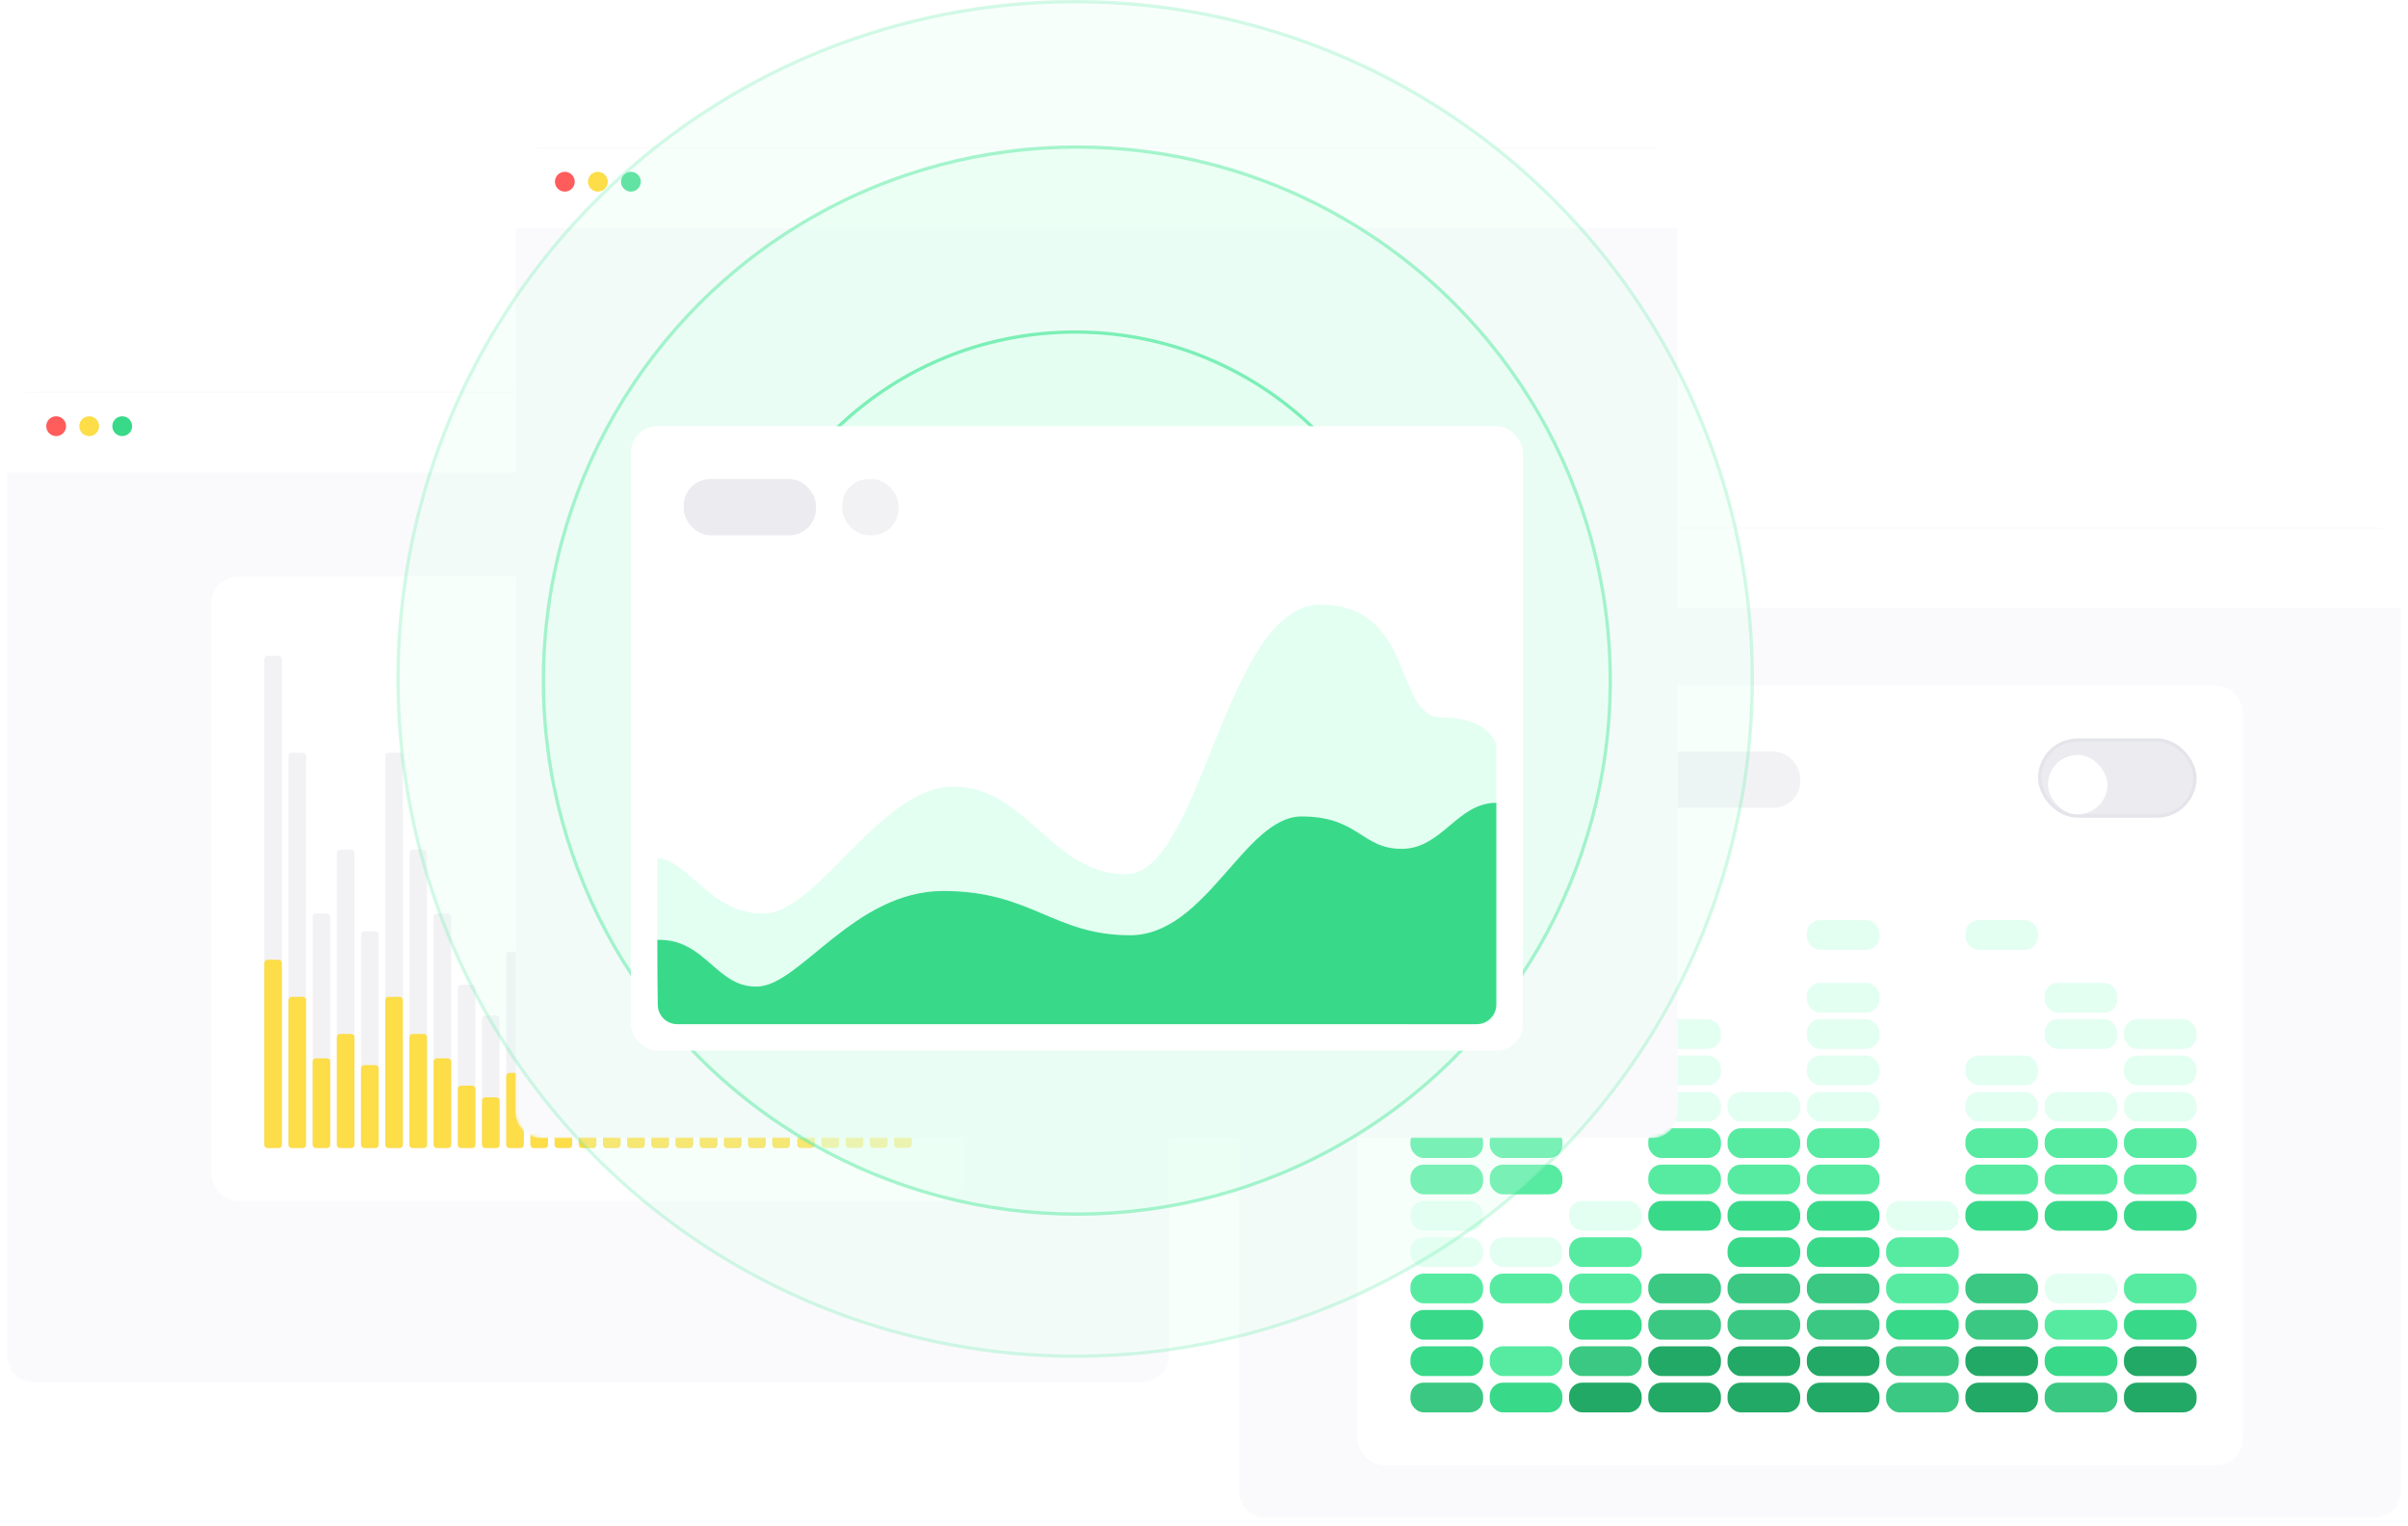 <svg width="729" height="462" viewBox="0 0 729 462" fill="none" xmlns="http://www.w3.org/2000/svg">
<g filter="url(#filter0_dd)">
<mask id="mask0" mask-type="alpha" maskUnits="userSpaceOnUse" x="2" y="118" width="352" height="300">
<path fill-rule="evenodd" clip-rule="evenodd" d="M2 126C2 121.582 5.582 118 10 118H346C350.418 118 354 121.582 354 126V410C354 414.418 350.418 418 346 418H10C5.582 418 2 414.418 2 410V126Z" fill="white"/>
</mask>
<g mask="url(#mask0)">
<path fill-rule="evenodd" clip-rule="evenodd" d="M2 126C2 121.582 5.582 118 10 118H346C350.418 118 354 121.582 354 126V410C354 414.418 350.418 418 346 418H10C5.582 418 2 414.418 2 410V126Z" fill="#FAFAFC"/>
<g filter="url(#filter1_dd)">
<path fill-rule="evenodd" clip-rule="evenodd" d="M2 118H354V142H2V118Z" fill="white"/>
</g>
</g>
</g>
<g filter="url(#filter2_dd)">
<rect x="64" y="174" width="228" height="189" rx="8" fill="white"/>
<path d="M80 199C80 198.448 80.448 198 81 198H84.332C84.884 198 85.332 198.448 85.332 199V345.999C85.332 346.551 84.884 346.999 84.332 346.999H81C80.448 346.999 80 346.551 80 345.999V199Z" fill="#F2F2F5"/>
<path d="M87.324 228.336C87.324 227.784 87.772 227.336 88.324 227.336H91.656C92.209 227.336 92.656 227.784 92.656 228.336V345.999C92.656 346.551 92.209 346.999 91.656 346.999H88.324C87.772 346.999 87.324 346.551 87.324 345.999V228.336Z" fill="#F2F2F5"/>
<path d="M94.648 276.977C94.648 276.424 95.096 275.977 95.648 275.977H98.981C99.533 275.977 99.981 276.424 99.981 276.977V346.002C99.981 346.554 99.533 347.002 98.981 347.002H95.648C95.096 347.002 94.648 346.554 94.648 346.002V276.977Z" fill="#F2F2F5"/>
<path d="M101.973 257.673C101.973 257.12 102.421 256.673 102.973 256.673H106.305C106.858 256.673 107.305 257.12 107.305 257.673V345.998C107.305 346.551 106.858 346.998 106.305 346.998H102.973C102.421 346.998 101.973 346.551 101.973 345.998V257.673Z" fill="#F2F2F5"/>
<path d="M109.297 282.376C109.297 281.824 109.745 281.376 110.297 281.376H113.63C114.182 281.376 114.63 281.824 114.63 282.376V345.997C114.63 346.55 114.182 346.997 113.63 346.997H110.297C109.745 346.997 109.297 346.55 109.297 345.997V282.376Z" fill="#F2F2F5"/>
<path d="M116.622 228.336C116.622 227.784 117.07 227.336 117.622 227.336H120.954C121.506 227.336 121.954 227.784 121.954 228.336V345.999C121.954 346.551 121.506 346.999 120.954 346.999H117.622C117.07 346.999 116.622 346.551 116.622 345.999V228.336Z" fill="#F2F2F5"/>
<path d="M123.946 257.673C123.946 257.12 124.394 256.673 124.946 256.673H128.278C128.831 256.673 129.278 257.12 129.278 257.673V345.998C129.278 346.551 128.831 346.998 128.278 346.998H124.946C124.394 346.998 123.946 346.551 123.946 345.998V257.673Z" fill="#F2F2F5"/>
<path d="M131.271 276.977C131.271 276.424 131.718 275.977 132.271 275.977H135.603C136.155 275.977 136.603 276.424 136.603 276.977V346.002C136.603 346.554 136.155 347.002 135.603 347.002H132.271C131.718 347.002 131.271 346.554 131.271 346.002V276.977Z" fill="#F2F2F5"/>
<path d="M138.595 298.589C138.595 298.036 139.042 297.589 139.595 297.589H142.927C143.479 297.589 143.927 298.036 143.927 298.589V345.998C143.927 346.55 143.479 346.998 142.927 346.998H139.595C139.042 346.998 138.595 346.55 138.595 345.998V298.589Z" fill="#F2F2F5"/>
<path d="M145.919 307.854C145.919 307.302 146.367 306.854 146.919 306.854H150.251C150.803 306.854 151.251 307.302 151.251 307.854V345.999C151.251 346.551 150.803 346.999 150.251 346.999H146.919C146.367 346.999 145.919 346.551 145.919 345.999V307.854Z" fill="#F2F2F5"/>
<path d="M153.244 288.552C153.244 288 153.691 287.552 154.244 287.552H157.576C158.128 287.552 158.576 288 158.576 288.552V345.997C158.576 346.55 158.128 346.997 157.576 346.997H154.244C153.691 346.997 153.244 346.55 153.244 345.997V288.552Z" fill="#F2F2F5"/>
<path d="M160.568 298.589C160.568 298.036 161.016 297.589 161.568 297.589H164.9C165.452 297.589 165.9 298.036 165.9 298.589V345.998C165.9 346.55 165.452 346.998 164.9 346.998H161.568C161.016 346.998 160.568 346.55 160.568 345.998V298.589Z" fill="#F2F2F5"/>
<path d="M167.893 259.217C167.893 258.665 168.34 258.217 168.893 258.217H172.225C172.777 258.217 173.225 258.665 173.225 259.217V345.999C173.225 346.551 172.777 346.999 172.225 346.999H168.893C168.34 346.999 167.893 346.551 167.893 345.999V259.217Z" fill="#F2F2F5"/>
<path d="M175.217 282.376C175.217 281.824 175.665 281.376 176.217 281.376H179.549C180.101 281.376 180.549 281.824 180.549 282.376V345.997C180.549 346.55 180.101 346.997 179.549 346.997H176.217C175.665 346.997 175.217 346.55 175.217 345.997V282.376Z" fill="#F2F2F5"/>
<path d="M182.541 307.081C182.541 306.529 182.989 306.081 183.541 306.081H186.873C187.425 306.081 187.873 306.529 187.873 307.081V345.998C187.873 346.55 187.425 346.998 186.873 346.998H183.541C182.989 346.998 182.541 346.55 182.541 345.998V307.081Z" fill="#F2F2F5"/>
<path d="M189.865 302.452C189.865 301.9 190.313 301.452 190.865 301.452H194.197C194.75 301.452 195.197 301.9 195.197 302.452V346.001C195.197 346.553 194.75 347.001 194.197 347.001H190.865C190.313 347.001 189.865 346.553 189.865 346.001V302.452Z" fill="#F2F2F5"/>
<path d="M197.19 288.552C197.19 288 197.638 287.552 198.19 287.552H201.522C202.074 287.552 202.522 288 202.522 288.552V345.997C202.522 346.55 202.074 346.997 201.522 346.997H198.19C197.638 346.997 197.19 346.55 197.19 345.997V288.552Z" fill="#F2F2F5"/>
<path d="M204.514 266.163C204.514 265.611 204.962 265.163 205.514 265.163H208.846C209.399 265.163 209.846 265.611 209.846 266.163V345.997C209.846 346.549 209.399 346.997 208.846 346.997H205.514C204.962 346.997 204.514 346.549 204.514 345.997V266.163Z" fill="#F2F2F5"/>
<path d="M211.838 282.376C211.838 281.824 212.286 281.376 212.838 281.376H216.171C216.723 281.376 217.171 281.824 217.171 282.376V345.997C217.171 346.55 216.723 346.997 216.171 346.997H212.838C212.286 346.997 211.838 346.55 211.838 345.997V282.376Z" fill="#F2F2F5"/>
<path d="M219.163 212.124C219.163 211.571 219.611 211.124 220.163 211.124H223.495C224.048 211.124 224.495 211.571 224.495 212.124V345.999C224.495 346.551 224.048 346.999 223.495 346.999H220.163C219.611 346.999 219.163 346.551 219.163 345.999V212.124Z" fill="#F2F2F5"/>
<path d="M226.487 239.919C226.487 239.366 226.935 238.919 227.487 238.919H230.819C231.372 238.919 231.819 239.366 231.819 239.919V346.001C231.819 346.553 231.372 347.001 230.819 347.001H227.487C226.935 347.001 226.487 346.553 226.487 346.001V239.919Z" fill="#F2F2F5"/>
<path d="M233.812 266.163C233.812 265.611 234.259 265.163 234.812 265.163H238.144C238.696 265.163 239.144 265.611 239.144 266.163V345.997C239.144 346.549 238.696 346.997 238.144 346.997H234.812C234.259 346.997 233.812 346.549 233.812 345.997V266.163Z" fill="#F2F2F5"/>
<path d="M241.37 302.307C241.37 301.754 241.818 301.307 242.37 301.307H245.702C246.255 301.307 246.702 301.754 246.702 302.307V345.856C246.702 346.408 246.255 346.856 245.702 346.856H242.37C241.818 346.856 241.37 346.408 241.37 345.856V302.307Z" fill="#F2F2F5"/>
<path d="M248.695 288.41C248.695 287.857 249.143 287.41 249.695 287.41H253.027C253.579 287.41 254.027 287.857 254.027 288.41V345.855C254.027 346.407 253.579 346.855 253.027 346.855H249.695C249.143 346.855 248.695 346.407 248.695 345.855V288.41Z" fill="#F2F2F5"/>
<path d="M256.019 266.02C256.019 265.468 256.467 265.02 257.019 265.02H260.351C260.903 265.02 261.351 265.468 261.351 266.02V345.854C261.351 346.406 260.903 346.854 260.351 346.854H257.019C256.467 346.854 256.019 346.406 256.019 345.854V266.02Z" fill="#F2F2F5"/>
<path d="M263.344 282.233C263.344 281.681 263.791 281.233 264.344 281.233H267.676C268.228 281.233 268.676 281.681 268.676 282.233V345.855C268.676 346.407 268.228 346.855 267.676 346.855H264.344C263.791 346.855 263.344 346.407 263.344 345.855V282.233Z" fill="#F2F2F5"/>
<path d="M270.668 211.981C270.668 211.429 271.116 210.981 271.668 210.981H275C275.552 210.981 276 211.429 276 211.981V345.856C276 346.408 275.552 346.856 275 346.856H271.668C271.116 346.856 270.668 346.408 270.668 345.856V211.981Z" fill="#F2F2F5"/>
<path d="M80 291C80 290.448 80.448 290 81 290H84.332C84.884 290 85.332 290.448 85.332 291V346C85.332 346.552 84.884 347 84.332 347H81C80.448 347 80 346.552 80 346V291Z" fill="#FDDD48"/>
<path d="M87.324 302.223C87.324 301.671 87.772 301.223 88.324 301.223H91.656C92.209 301.223 92.656 301.671 92.656 302.223V346C92.656 346.552 92.209 347 91.656 347H88.324C87.772 347 87.324 346.552 87.324 346V302.223Z" fill="#FDDD48"/>
<path d="M94.648 320.829C94.648 320.277 95.096 319.829 95.648 319.829H98.981C99.533 319.829 99.981 320.277 99.981 320.829V346C99.981 346.552 99.533 347 98.981 347H95.648C95.096 347 94.648 346.552 94.648 346V320.829Z" fill="#FDDD48"/>
<path d="M101.973 313.446C101.973 312.893 102.421 312.446 102.973 312.446H106.305C106.858 312.446 107.305 312.893 107.305 313.446V346C107.305 346.552 106.858 347 106.305 347H102.973C102.421 347 101.973 346.552 101.973 346V313.446Z" fill="#FDDD48"/>
<path d="M109.297 322.896C109.297 322.343 109.745 321.896 110.297 321.896H113.63C114.182 321.896 114.63 322.343 114.63 322.896V345.999C114.63 346.552 114.182 346.999 113.63 346.999H110.297C109.745 346.999 109.297 346.552 109.297 345.999V322.896Z" fill="#FDDD48"/>
<path d="M116.622 302.223C116.622 301.671 117.07 301.223 117.622 301.223H120.954C121.506 301.223 121.954 301.671 121.954 302.223V346C121.954 346.552 121.506 347 120.954 347H117.622C117.07 347 116.622 346.552 116.622 346V302.223Z" fill="#FDDD48"/>
<path d="M123.946 313.446C123.946 312.893 124.394 312.446 124.946 312.446H128.278C128.831 312.446 129.278 312.893 129.278 313.446V346C129.278 346.552 128.831 347 128.278 347H124.946C124.394 347 123.946 346.552 123.946 346V313.446Z" fill="#FDDD48"/>
<path d="M131.271 320.829C131.271 320.277 131.718 319.829 132.271 319.829H135.603C136.155 319.829 136.603 320.277 136.603 320.829V346C136.603 346.552 136.155 347 135.603 347H132.271C131.718 347 131.271 346.552 131.271 346V320.829Z" fill="#FDDD48"/>
<path d="M138.595 329.098C138.595 328.545 139.042 328.098 139.595 328.098H142.927C143.479 328.098 143.927 328.545 143.927 329.098V345.999C143.927 346.552 143.479 346.999 142.927 346.999H139.595C139.042 346.999 138.595 346.552 138.595 345.999V329.098Z" fill="#FDDD48"/>
<path d="M145.919 332.642C145.919 332.09 146.367 331.642 146.919 331.642H150.251C150.803 331.642 151.251 332.09 151.251 332.642V346C151.251 346.552 150.803 347 150.251 347H146.919C146.367 347 145.919 346.552 145.919 346V332.642Z" fill="#FDDD48"/>
<path d="M153.244 325.259C153.244 324.707 153.691 324.259 154.244 324.259H157.576C158.128 324.259 158.576 324.707 158.576 325.259V346C158.576 346.552 158.128 347 157.576 347H154.244C153.691 347 153.244 346.552 153.244 346V325.259Z" fill="#FDDD48"/>
<path d="M160.568 329.098C160.568 328.545 161.016 328.098 161.568 328.098H164.9C165.452 328.098 165.9 328.545 165.9 329.098V345.999C165.9 346.552 165.452 346.999 164.9 346.999H161.568C161.016 346.999 160.568 346.552 160.568 345.999V329.098Z" fill="#FDDD48"/>
<path d="M167.893 314.036C167.893 313.484 168.34 313.036 168.893 313.036H172.225C172.777 313.036 173.225 313.484 173.225 314.036V346C173.225 346.552 172.777 347 172.225 347H168.893C168.34 347 167.893 346.552 167.893 346V314.036Z" fill="#FDDD48"/>
<path d="M175.217 322.896C175.217 322.343 175.665 321.896 176.217 321.896H179.549C180.101 321.896 180.549 322.343 180.549 322.896V345.999C180.549 346.552 180.101 346.999 179.549 346.999H176.217C175.665 346.999 175.217 346.552 175.217 345.999V322.896Z" fill="#FDDD48"/>
<path d="M182.541 332.347C182.541 331.794 182.989 331.347 183.541 331.347H186.873C187.425 331.347 187.873 331.794 187.873 332.347V345.999C187.873 346.552 187.425 346.999 186.873 346.999H183.541C182.989 346.999 182.541 346.552 182.541 345.999V332.347Z" fill="#FDDD48"/>
<path d="M189.865 330.575C189.865 330.023 190.313 329.575 190.865 329.575H194.197C194.75 329.575 195.197 330.023 195.197 330.575V346C195.197 346.552 194.75 347 194.197 347H190.865C190.313 347 189.865 346.552 189.865 346V330.575Z" fill="#FDDD48"/>
<path d="M197.19 325.259C197.19 324.707 197.638 324.259 198.19 324.259H201.522C202.074 324.259 202.522 324.707 202.522 325.259V346C202.522 346.552 202.074 347 201.522 347H198.19C197.638 347 197.19 346.552 197.19 346V325.259Z" fill="#FDDD48"/>
<path d="M204.514 316.694C204.514 316.141 204.962 315.694 205.514 315.694H208.846C209.399 315.694 209.846 316.141 209.846 316.694V345.999C209.846 346.552 209.399 346.999 208.846 346.999H205.514C204.962 346.999 204.514 346.552 204.514 345.999V316.694Z" fill="#FDDD48"/>
<path d="M211.838 322.896C211.838 322.343 212.286 321.896 212.838 321.896H216.171C216.723 321.896 217.171 322.343 217.171 322.896V345.999C217.171 346.552 216.723 346.999 216.171 346.999H212.838C212.286 346.999 211.838 346.552 211.838 345.999V322.896Z" fill="#FDDD48"/>
<path d="M219.163 296.021C219.163 295.468 219.611 295.021 220.163 295.021H223.495C224.048 295.021 224.495 295.468 224.495 296.021V346C224.495 346.552 224.048 347 223.495 347H220.163C219.611 347 219.163 346.552 219.163 346V296.021Z" fill="#FDDD48"/>
<path d="M226.487 306.653C226.487 306.101 226.935 305.653 227.487 305.653H230.819C231.372 305.653 231.819 306.101 231.819 306.653V346C231.819 346.552 231.372 347 230.819 347H227.487C226.935 347 226.487 346.552 226.487 346V306.653Z" fill="#FDDD48"/>
<path d="M233.812 316.694C233.812 316.141 234.259 315.694 234.812 315.694H238.144C238.696 315.694 239.144 316.141 239.144 316.694V345.999C239.144 346.552 238.696 346.999 238.144 346.999H234.812C234.259 346.999 233.812 346.552 233.812 345.999V316.694Z" fill="#FDDD48"/>
<path d="M241.37 330.52C241.37 329.967 241.818 329.52 242.37 329.52H245.702C246.255 329.52 246.702 329.967 246.702 330.52V345.944C246.702 346.497 246.255 346.944 245.702 346.944H242.37C241.818 346.944 241.37 346.497 241.37 345.944V330.52Z" fill="#FDDD48"/>
<path d="M248.695 325.204C248.695 324.652 249.143 324.204 249.695 324.204H253.027C253.579 324.204 254.027 324.652 254.027 325.204V345.945C254.027 346.497 253.579 346.945 253.027 346.945H249.695C249.143 346.945 248.695 346.497 248.695 345.945V325.204Z" fill="#FDDD48"/>
<path d="M256.019 316.638C256.019 316.086 256.467 315.638 257.019 315.638H260.351C260.903 315.638 261.351 316.086 261.351 316.638V345.944C261.351 346.496 260.903 346.944 260.351 346.944H257.019C256.467 346.944 256.019 346.496 256.019 345.944V316.638Z" fill="#FDDD48"/>
<path d="M263.344 322.84C263.344 322.288 263.791 321.84 264.344 321.84H267.676C268.228 321.84 268.676 322.288 268.676 322.84V345.944C268.676 346.496 268.228 346.944 267.676 346.944H264.344C263.791 346.944 263.344 346.496 263.344 345.944V322.84Z" fill="#FDDD48"/>
<path d="M270.668 295.966C270.668 295.413 271.116 294.966 271.668 294.966H275C275.552 294.966 276 295.413 276 295.966V345.945C276 346.497 275.552 346.945 275 346.945H271.668C271.116 346.945 270.668 346.497 270.668 345.945V295.966Z" fill="#FDDD48"/>
</g>
<path fill-rule="evenodd" clip-rule="evenodd" d="M17 132C18.657 132 20 130.657 20 129C20 127.343 18.657 126 17 126C15.343 126 14 127.343 14 129C14 130.657 15.343 132 17 132Z" fill="#FF5C5C"/>
<path fill-rule="evenodd" clip-rule="evenodd" d="M27 132C28.657 132 30 130.657 30 129C30 127.343 28.657 126 27 126C25.343 126 24 127.343 24 129C24 130.657 25.343 132 27 132Z" fill="#FDDD48"/>
<path fill-rule="evenodd" clip-rule="evenodd" d="M37 132C38.657 132 40 130.657 40 129C40 127.343 38.657 126 37 126C35.343 126 34 127.343 34 129C34 130.657 35.343 132 37 132Z" fill="#39D98A"/>
<g filter="url(#filter3_dd)">
<mask id="mask1" mask-type="alpha" maskUnits="userSpaceOnUse" x="375" y="159" width="352" height="300">
<path fill-rule="evenodd" clip-rule="evenodd" d="M375 167C375 162.582 378.582 159 383 159H719C723.418 159 727 162.582 727 167V451C727 455.418 723.418 459 719 459H383C378.582 459 375 455.418 375 451V167Z" fill="white"/>
</mask>
<g mask="url(#mask1)">
<path fill-rule="evenodd" clip-rule="evenodd" d="M375 167C375 162.582 378.582 159 383 159H719C723.418 159 727 162.582 727 167V451C727 455.418 723.418 459 719 459H383C378.582 459 375 455.418 375 451V167Z" fill="#FAFAFC"/>
<g filter="url(#filter4_dd)">
<path fill-rule="evenodd" clip-rule="evenodd" d="M375 159H727V183H375V159Z" fill="white"/>
</g>
</g>
</g>
<path fill-rule="evenodd" clip-rule="evenodd" d="M390 173C391.657 173 393 171.657 393 170C393 168.343 391.657 167 390 167C388.343 167 387 168.343 387 170C387 171.657 388.343 173 390 173Z" fill="#FF5C5C"/>
<path fill-rule="evenodd" clip-rule="evenodd" d="M400 173C401.657 173 403 171.657 403 170C403 168.343 401.657 167 400 167C398.343 167 397 168.343 397 170C397 171.657 398.343 173 400 173Z" fill="#FDDD48"/>
<path fill-rule="evenodd" clip-rule="evenodd" d="M410 173C411.657 173 413 171.657 413 170C413 168.343 411.657 167 410 167C408.343 167 407 168.343 407 170C407 171.657 408.343 173 410 173Z" fill="#39D98A"/>
<g filter="url(#filter5_dd)">
<rect x="411" y="207" width="268" height="236" rx="8" fill="white"/>
<rect x="427" y="418" width="22" height="9" rx="4" fill="#3BC882"/>
<rect x="451" y="418" width="22" height="9" rx="4" fill="#39D98A"/>
<rect x="475" y="418" width="22" height="9" rx="4" fill="#23A966"/>
<rect x="499" y="418" width="22" height="9" rx="4" fill="#23A966"/>
<rect x="523" y="418" width="22" height="9" rx="4" fill="#23A966"/>
<rect x="547" y="418" width="22" height="9" rx="4" fill="#23A966"/>
<rect x="571" y="418" width="22" height="9" rx="4" fill="#3BC882"/>
<rect x="595" y="418" width="22" height="9" rx="4" fill="#23A966"/>
<rect x="619" y="418" width="22" height="9" rx="4" fill="#3BC882"/>
<rect x="643" y="418" width="22" height="9" rx="4" fill="#23A966"/>
<rect x="427" y="407" width="22" height="9" rx="4" fill="#39D98A"/>
<rect x="451" y="407" width="22" height="9" rx="4" fill="#57EBA1"/>
<rect x="475" y="407" width="22" height="9" rx="4" fill="#3BC882"/>
<rect x="499" y="407" width="22" height="9" rx="4" fill="#23A966"/>
<rect x="523" y="407" width="22" height="9" rx="4" fill="#23A966"/>
<rect x="547" y="407" width="22" height="9" rx="4" fill="#23A966"/>
<rect x="571" y="407" width="22" height="9" rx="4" fill="#3BC882"/>
<rect x="595" y="407" width="22" height="9" rx="4" fill="#23A966"/>
<rect x="619" y="407" width="22" height="9" rx="4" fill="#39D98A"/>
<rect x="643" y="407" width="22" height="9" rx="4" fill="#23A966"/>
<rect x="427" y="396" width="22" height="9" rx="4" fill="#39D98A"/>
<rect x="475" y="396" width="22" height="9" rx="4" fill="#39D98A"/>
<rect x="499" y="396" width="22" height="9" rx="4" fill="#3BC882"/>
<rect x="523" y="396" width="22" height="9" rx="4" fill="#3BC882"/>
<rect x="547" y="396" width="22" height="9" rx="4" fill="#3BC882"/>
<rect x="571" y="396" width="22" height="9" rx="4" fill="#39D98A"/>
<rect x="595" y="396" width="22" height="9" rx="4" fill="#3BC882"/>
<rect x="619" y="396" width="22" height="9" rx="4" fill="#57EBA1"/>
<rect x="643" y="396" width="22" height="9" rx="4" fill="#39D98A"/>
<rect x="427" y="385" width="22" height="9" rx="4" fill="#57EBA1"/>
<rect x="451" y="385" width="22" height="9" rx="4" fill="#57EBA1"/>
<rect x="475" y="385" width="22" height="9" rx="4" fill="#57EBA1"/>
<rect x="499" y="385" width="22" height="9" rx="4" fill="#3BC882"/>
<rect x="523" y="385" width="22" height="9" rx="4" fill="#3BC882"/>
<rect x="547" y="385" width="22" height="9" rx="4" fill="#3BC882"/>
<rect x="571" y="385" width="22" height="9" rx="4" fill="#57EBA1"/>
<rect x="595" y="385" width="22" height="9" rx="4" fill="#3BC882"/>
<rect x="619" y="385" width="22" height="9" rx="4" fill="#E3FFF1"/>
<rect x="643" y="385" width="22" height="9" rx="4" fill="#57EBA1"/>
<rect x="427" y="374" width="22" height="9" rx="4" fill="#E3FFF1"/>
<rect x="451" y="374" width="22" height="9" rx="4" fill="#E3FFF1"/>
<rect x="475" y="374" width="22" height="9" rx="4" fill="#57EBA1"/>
<rect x="523" y="374" width="22" height="9" rx="4" fill="#39D98A"/>
<rect x="547" y="374" width="22" height="9" rx="4" fill="#39D98A"/>
<rect x="571" y="374" width="22" height="9" rx="4" fill="#57EBA1"/>
<rect x="427" y="363" width="22" height="9" rx="4" fill="#E3FFF1"/>
<rect x="475" y="363" width="22" height="9" rx="4" fill="#E3FFF1"/>
<rect x="499" y="363" width="22" height="9" rx="4" fill="#39D98A"/>
<rect x="523" y="363" width="22" height="9" rx="4" fill="#39D98A"/>
<rect x="547" y="363" width="22" height="9" rx="4" fill="#39D98A"/>
<rect x="571" y="363" width="22" height="9" rx="4" fill="#E3FFF1"/>
<rect x="595" y="363" width="22" height="9" rx="4" fill="#39D98A"/>
<rect x="619" y="363" width="22" height="9" rx="4" fill="#39D98A"/>
<rect x="643" y="363" width="22" height="9" rx="4" fill="#39D98A"/>
<rect x="427" y="352" width="22" height="9" rx="4" fill="#57EBA1"/>
<rect x="451" y="352" width="22" height="9" rx="4" fill="#57EBA1"/>
<rect x="499" y="352" width="22" height="9" rx="4" fill="#57EBA1"/>
<rect x="523" y="352" width="22" height="9" rx="4" fill="#57EBA1"/>
<rect x="547" y="352" width="22" height="9" rx="4" fill="#57EBA1"/>
<rect x="595" y="352" width="22" height="9" rx="4" fill="#57EBA1"/>
<rect x="619" y="352" width="22" height="9" rx="4" fill="#57EBA1"/>
<rect x="643" y="352" width="22" height="9" rx="4" fill="#57EBA1"/>
<rect x="427" y="341" width="22" height="9" rx="4" fill="#57EBA1"/>
<rect x="451" y="341" width="22" height="9" rx="4" fill="#57EBA1"/>
<rect x="499" y="341" width="22" height="9" rx="4" fill="#57EBA1"/>
<rect x="523" y="341" width="22" height="9" rx="4" fill="#57EBA1"/>
<rect x="547" y="341" width="22" height="9" rx="4" fill="#57EBA1"/>
<rect x="595" y="341" width="22" height="9" rx="4" fill="#57EBA1"/>
<rect x="619" y="341" width="22" height="9" rx="4" fill="#57EBA1"/>
<rect x="643" y="341" width="22" height="9" rx="4" fill="#57EBA1"/>
<rect x="427" y="330" width="22" height="9" rx="4" fill="#E3FFF1"/>
<rect x="451" y="330" width="22" height="9" rx="4" fill="#E3FFF1"/>
<rect x="499" y="330" width="22" height="9" rx="4" fill="#E3FFF1"/>
<rect x="523" y="330" width="22" height="9" rx="4" fill="#E3FFF1"/>
<rect x="547" y="330" width="22" height="9" rx="4" fill="#E3FFF1"/>
<rect x="595" y="330" width="22" height="9" rx="4" fill="#E3FFF1"/>
<rect x="619" y="330" width="22" height="9" rx="4" fill="#E3FFF1"/>
<rect x="643" y="330" width="22" height="9" rx="4" fill="#E3FFF1"/>
<rect x="427" y="319" width="22" height="9" rx="4" fill="#E3FFF1"/>
<rect x="499" y="319" width="22" height="9" rx="4" fill="#E3FFF1"/>
<rect x="547" y="319" width="22" height="9" rx="4" fill="#E3FFF1"/>
<rect x="595" y="319" width="22" height="9" rx="4" fill="#E3FFF1"/>
<rect x="643" y="319" width="22" height="9" rx="4" fill="#E3FFF1"/>
<rect x="427" y="308" width="22" height="9" rx="4" fill="#E3FFF1"/>
<rect x="475" y="308" width="22" height="9" rx="4" fill="#E3FFF1"/>
<rect x="499" y="308" width="22" height="9" rx="4" fill="#E3FFF1"/>
<rect x="547" y="308" width="22" height="9" rx="4" fill="#E3FFF1"/>
<rect x="619" y="308" width="22" height="9" rx="4" fill="#E3FFF1"/>
<rect x="643" y="308" width="22" height="9" rx="4" fill="#E3FFF1"/>
<rect x="475" y="297" width="22" height="9" rx="4" fill="#E3FFF1"/>
<rect x="547" y="297" width="22" height="9" rx="4" fill="#E3FFF1"/>
<rect x="619" y="297" width="22" height="9" rx="4" fill="#E3FFF1"/>
<rect x="451" y="278" width="22" height="9" rx="4" fill="#E3FFF1"/>
<rect x="547" y="278" width="22" height="9" rx="4" fill="#E3FFF1"/>
<rect x="595" y="278" width="22" height="9" rx="4" fill="#E3FFF1"/>
<rect x="617.5" y="223.5" width="47" height="23" rx="11.5" fill="#EBEBF0" stroke="#E4E4EB"/>
<g filter="url(#filter6_dd)">
<rect x="620" y="226" width="18" height="18" rx="9" fill="white"/>
</g>
<rect x="427" y="227" width="45" height="17" rx="8" fill="#EBEBF0"/>
<rect x="482" y="227" width="63" height="17" rx="8" fill="#F2F2F5"/>
</g>
<g filter="url(#filter7_dd)">
<mask id="mask2" mask-type="alpha" maskUnits="userSpaceOnUse" x="156" y="44" width="352" height="300">
<path fill-rule="evenodd" clip-rule="evenodd" d="M156 52C156 47.582 159.582 44 164 44H500C504.418 44 508 47.582 508 52V336C508 340.418 504.418 344 500 344H164C159.582 344 156 340.418 156 336V52Z" fill="white"/>
</mask>
<g mask="url(#mask2)">
<path fill-rule="evenodd" clip-rule="evenodd" d="M156 52C156 47.582 159.582 44 164 44H500C504.418 44 508 47.582 508 52V336C508 340.418 504.418 344 500 344H164C159.582 344 156 340.418 156 336V52Z" fill="#FAFAFC"/>
<g filter="url(#filter8_dd)">
<path fill-rule="evenodd" clip-rule="evenodd" d="M156 44H508V68H156V44Z" fill="white"/>
</g>
</g>
</g>
<path fill-rule="evenodd" clip-rule="evenodd" d="M171 58C172.657 58 174 56.657 174 55C174 53.343 172.657 52 171 52C169.343 52 168 53.343 168 55C168 56.657 169.343 58 171 58Z" fill="#FF5C5C"/>
<path fill-rule="evenodd" clip-rule="evenodd" d="M181 58C182.657 58 184 56.657 184 55C184 53.343 182.657 52 181 52C179.343 52 178 53.343 178 55C178 56.657 179.343 58 181 58Z" fill="#FDDD48"/>
<path fill-rule="evenodd" clip-rule="evenodd" d="M191 58C192.657 58 194 56.657 194 55C194 53.343 192.657 52 191 52C189.343 52 188 53.343 188 55C188 56.657 189.343 58 191 58Z" fill="#39D98A"/>
<circle opacity="0.25" cx="325.5" cy="205.5" r="205" fill="#E3FFF1" stroke="#57EBA1"/>
<circle opacity="0.5" cx="326" cy="206" r="161.5" fill="#E3FFF1" stroke="#57EBA1"/>
<circle opacity="0.75" cx="325.5" cy="204.5" r="104" fill="#E3FFF1" stroke="#57EBA1"/>
<circle cx="325.5" cy="205.5" r="52" fill="#E3FFF1" stroke="#57EBA1"/>
<g filter="url(#filter9_dd)">
<rect x="191" y="111" width="270" height="189" rx="8" fill="white"/>
<path d="M199 241.7C208.277 242.186 215.493 259.192 231.678 258.481C247.863 257.771 266.58 220.094 288.679 220.094C310.778 220.094 318.312 246.624 340.929 246.624C363.546 246.624 370.972 165 399.74 165C428.508 165 421.914 199.162 436.457 199.162C451.001 199.162 453 207.298 453 207.298V286.996C453 289.759 450.759 291.998 447.996 291.996L204.996 291.814C201.684 291.811 199 289.141 199 285.829C199 273.47 199 245.909 199 241.7Z" fill="#E3FFF1"/>
<path d="M199 266.493C213.745 266.034 216.853 281.299 229.631 280.594C242.408 279.889 258.867 251.688 285.548 251.688C312.229 251.688 319.002 265.083 342.119 265.083C365.235 265.083 376.756 229.128 394.036 229.128C411.316 229.128 412.11 238.93 424.353 238.93C436.596 238.93 441.091 225 452.999 225V286C452.999 289.314 450.313 292 446.999 292H205.046C201.835 292 199.214 289.473 199.153 286.263C199.077 282.214 199 275.826 199 266.493Z" fill="#39D98A"/>
<rect x="207" y="127" width="40" height="17" rx="8" fill="#EBEBF0"/>
<rect x="255" y="127" width="17" height="17" rx="8" fill="#F2F2F5"/>
</g>
<defs>
<filter id="filter0_dd" x="0" y="116.5" width="356" height="304" filterUnits="userSpaceOnUse" color-interpolation-filters="sRGB">
<feFlood flood-opacity="0" result="BackgroundImageFix"/>
<feColorMatrix in="SourceAlpha" type="matrix" values="0 0 0 0 0 0 0 0 0 0 0 0 0 0 0 0 0 0 127 0"/>
<feOffset dy="0.5"/>
<feGaussianBlur stdDeviation="1"/>
<feColorMatrix type="matrix" values="0 0 0 0 0.376 0 0 0 0 0.38 0 0 0 0 0.439 0 0 0 0.16 0"/>
<feBlend mode="normal" in2="BackgroundImageFix" result="effect1_dropShadow"/>
<feColorMatrix in="SourceAlpha" type="matrix" values="0 0 0 0 0 0 0 0 0 0 0 0 0 0 0 0 0 0 127 0"/>
<feOffset/>
<feGaussianBlur stdDeviation="0.5"/>
<feColorMatrix type="matrix" values="0 0 0 0 0.157 0 0 0 0 0.161 0 0 0 0 0.239 0 0 0 0.08 0"/>
<feBlend mode="normal" in2="effect1_dropShadow" result="effect2_dropShadow"/>
<feBlend mode="normal" in="SourceGraphic" in2="effect2_dropShadow" result="shape"/>
</filter>
<filter id="filter1_dd" x="0" y="116.5" width="356" height="28" filterUnits="userSpaceOnUse" color-interpolation-filters="sRGB">
<feFlood flood-opacity="0" result="BackgroundImageFix"/>
<feColorMatrix in="SourceAlpha" type="matrix" values="0 0 0 0 0 0 0 0 0 0 0 0 0 0 0 0 0 0 127 0"/>
<feOffset dy="0.5"/>
<feGaussianBlur stdDeviation="1"/>
<feColorMatrix type="matrix" values="0 0 0 0 0.376 0 0 0 0 0.38 0 0 0 0 0.439 0 0 0 0.16 0"/>
<feBlend mode="normal" in2="BackgroundImageFix" result="effect1_dropShadow"/>
<feColorMatrix in="SourceAlpha" type="matrix" values="0 0 0 0 0 0 0 0 0 0 0 0 0 0 0 0 0 0 127 0"/>
<feOffset/>
<feGaussianBlur stdDeviation="0.5"/>
<feColorMatrix type="matrix" values="0 0 0 0 0.157 0 0 0 0 0.161 0 0 0 0 0.239 0 0 0 0.08 0"/>
<feBlend mode="normal" in2="effect1_dropShadow" result="effect2_dropShadow"/>
<feBlend mode="normal" in="SourceGraphic" in2="effect2_dropShadow" result="shape"/>
</filter>
<filter id="filter2_dd" x="62" y="172.5" width="232" height="193" filterUnits="userSpaceOnUse" color-interpolation-filters="sRGB">
<feFlood flood-opacity="0" result="BackgroundImageFix"/>
<feColorMatrix in="SourceAlpha" type="matrix" values="0 0 0 0 0 0 0 0 0 0 0 0 0 0 0 0 0 0 127 0"/>
<feOffset dy="0.5"/>
<feGaussianBlur stdDeviation="1"/>
<feColorMatrix type="matrix" values="0 0 0 0 0.376 0 0 0 0 0.38 0 0 0 0 0.439 0 0 0 0.16 0"/>
<feBlend mode="normal" in2="BackgroundImageFix" result="effect1_dropShadow"/>
<feColorMatrix in="SourceAlpha" type="matrix" values="0 0 0 0 0 0 0 0 0 0 0 0 0 0 0 0 0 0 127 0"/>
<feOffset/>
<feGaussianBlur stdDeviation="0.5"/>
<feColorMatrix type="matrix" values="0 0 0 0 0.157 0 0 0 0 0.161 0 0 0 0 0.239 0 0 0 0.08 0"/>
<feBlend mode="normal" in2="effect1_dropShadow" result="effect2_dropShadow"/>
<feBlend mode="normal" in="SourceGraphic" in2="effect2_dropShadow" result="shape"/>
</filter>
<filter id="filter3_dd" x="373" y="157.5" width="356" height="304" filterUnits="userSpaceOnUse" color-interpolation-filters="sRGB">
<feFlood flood-opacity="0" result="BackgroundImageFix"/>
<feColorMatrix in="SourceAlpha" type="matrix" values="0 0 0 0 0 0 0 0 0 0 0 0 0 0 0 0 0 0 127 0"/>
<feOffset dy="0.5"/>
<feGaussianBlur stdDeviation="1"/>
<feColorMatrix type="matrix" values="0 0 0 0 0.376 0 0 0 0 0.38 0 0 0 0 0.439 0 0 0 0.16 0"/>
<feBlend mode="normal" in2="BackgroundImageFix" result="effect1_dropShadow"/>
<feColorMatrix in="SourceAlpha" type="matrix" values="0 0 0 0 0 0 0 0 0 0 0 0 0 0 0 0 0 0 127 0"/>
<feOffset/>
<feGaussianBlur stdDeviation="0.5"/>
<feColorMatrix type="matrix" values="0 0 0 0 0.157 0 0 0 0 0.161 0 0 0 0 0.239 0 0 0 0.08 0"/>
<feBlend mode="normal" in2="effect1_dropShadow" result="effect2_dropShadow"/>
<feBlend mode="normal" in="SourceGraphic" in2="effect2_dropShadow" result="shape"/>
</filter>
<filter id="filter4_dd" x="373" y="157.5" width="356" height="28" filterUnits="userSpaceOnUse" color-interpolation-filters="sRGB">
<feFlood flood-opacity="0" result="BackgroundImageFix"/>
<feColorMatrix in="SourceAlpha" type="matrix" values="0 0 0 0 0 0 0 0 0 0 0 0 0 0 0 0 0 0 127 0"/>
<feOffset dy="0.5"/>
<feGaussianBlur stdDeviation="1"/>
<feColorMatrix type="matrix" values="0 0 0 0 0.376 0 0 0 0 0.38 0 0 0 0 0.439 0 0 0 0.16 0"/>
<feBlend mode="normal" in2="BackgroundImageFix" result="effect1_dropShadow"/>
<feColorMatrix in="SourceAlpha" type="matrix" values="0 0 0 0 0 0 0 0 0 0 0 0 0 0 0 0 0 0 127 0"/>
<feOffset/>
<feGaussianBlur stdDeviation="0.5"/>
<feColorMatrix type="matrix" values="0 0 0 0 0.157 0 0 0 0 0.161 0 0 0 0 0.239 0 0 0 0.08 0"/>
<feBlend mode="normal" in2="effect1_dropShadow" result="effect2_dropShadow"/>
<feBlend mode="normal" in="SourceGraphic" in2="effect2_dropShadow" result="shape"/>
</filter>
<filter id="filter5_dd" x="409" y="205.5" width="272" height="240" filterUnits="userSpaceOnUse" color-interpolation-filters="sRGB">
<feFlood flood-opacity="0" result="BackgroundImageFix"/>
<feColorMatrix in="SourceAlpha" type="matrix" values="0 0 0 0 0 0 0 0 0 0 0 0 0 0 0 0 0 0 127 0"/>
<feOffset dy="0.5"/>
<feGaussianBlur stdDeviation="1"/>
<feColorMatrix type="matrix" values="0 0 0 0 0.376 0 0 0 0 0.38 0 0 0 0 0.439 0 0 0 0.16 0"/>
<feBlend mode="normal" in2="BackgroundImageFix" result="effect1_dropShadow"/>
<feColorMatrix in="SourceAlpha" type="matrix" values="0 0 0 0 0 0 0 0 0 0 0 0 0 0 0 0 0 0 127 0"/>
<feOffset/>
<feGaussianBlur stdDeviation="0.5"/>
<feColorMatrix type="matrix" values="0 0 0 0 0.157 0 0 0 0 0.161 0 0 0 0 0.239 0 0 0 0.08 0"/>
<feBlend mode="normal" in2="effect1_dropShadow" result="effect2_dropShadow"/>
<feBlend mode="normal" in="SourceGraphic" in2="effect2_dropShadow" result="shape"/>
</filter>
<filter id="filter6_dd" x="616" y="224" width="26" height="26" filterUnits="userSpaceOnUse" color-interpolation-filters="sRGB">
<feFlood flood-opacity="0" result="BackgroundImageFix"/>
<feColorMatrix in="SourceAlpha" type="matrix" values="0 0 0 0 0 0 0 0 0 0 0 0 0 0 0 0 0 0 127 0"/>
<feOffset dy="2"/>
<feGaussianBlur stdDeviation="2"/>
<feColorMatrix type="matrix" values="0 0 0 0 0.376 0 0 0 0 0.38 0 0 0 0 0.439 0 0 0 0.16 0"/>
<feBlend mode="normal" in2="BackgroundImageFix" result="effect1_dropShadow"/>
<feColorMatrix in="SourceAlpha" type="matrix" values="0 0 0 0 0 0 0 0 0 0 0 0 0 0 0 0 0 0 127 0"/>
<feOffset/>
<feGaussianBlur stdDeviation="0.5"/>
<feColorMatrix type="matrix" values="0 0 0 0 0.157 0 0 0 0 0.161 0 0 0 0 0.239 0 0 0 0.04 0"/>
<feBlend mode="normal" in2="effect1_dropShadow" result="effect2_dropShadow"/>
<feBlend mode="normal" in="SourceGraphic" in2="effect2_dropShadow" result="shape"/>
</filter>
<filter id="filter7_dd" x="154" y="42.5" width="356" height="304" filterUnits="userSpaceOnUse" color-interpolation-filters="sRGB">
<feFlood flood-opacity="0" result="BackgroundImageFix"/>
<feColorMatrix in="SourceAlpha" type="matrix" values="0 0 0 0 0 0 0 0 0 0 0 0 0 0 0 0 0 0 127 0"/>
<feOffset dy="0.5"/>
<feGaussianBlur stdDeviation="1"/>
<feColorMatrix type="matrix" values="0 0 0 0 0.376 0 0 0 0 0.38 0 0 0 0 0.439 0 0 0 0.16 0"/>
<feBlend mode="normal" in2="BackgroundImageFix" result="effect1_dropShadow"/>
<feColorMatrix in="SourceAlpha" type="matrix" values="0 0 0 0 0 0 0 0 0 0 0 0 0 0 0 0 0 0 127 0"/>
<feOffset/>
<feGaussianBlur stdDeviation="0.5"/>
<feColorMatrix type="matrix" values="0 0 0 0 0.157 0 0 0 0 0.161 0 0 0 0 0.239 0 0 0 0.08 0"/>
<feBlend mode="normal" in2="effect1_dropShadow" result="effect2_dropShadow"/>
<feBlend mode="normal" in="SourceGraphic" in2="effect2_dropShadow" result="shape"/>
</filter>
<filter id="filter8_dd" x="154" y="42.5" width="356" height="28" filterUnits="userSpaceOnUse" color-interpolation-filters="sRGB">
<feFlood flood-opacity="0" result="BackgroundImageFix"/>
<feColorMatrix in="SourceAlpha" type="matrix" values="0 0 0 0 0 0 0 0 0 0 0 0 0 0 0 0 0 0 127 0"/>
<feOffset dy="0.5"/>
<feGaussianBlur stdDeviation="1"/>
<feColorMatrix type="matrix" values="0 0 0 0 0.376 0 0 0 0 0.38 0 0 0 0 0.439 0 0 0 0.16 0"/>
<feBlend mode="normal" in2="BackgroundImageFix" result="effect1_dropShadow"/>
<feColorMatrix in="SourceAlpha" type="matrix" values="0 0 0 0 0 0 0 0 0 0 0 0 0 0 0 0 0 0 127 0"/>
<feOffset/>
<feGaussianBlur stdDeviation="0.5"/>
<feColorMatrix type="matrix" values="0 0 0 0 0.157 0 0 0 0 0.161 0 0 0 0 0.239 0 0 0 0.08 0"/>
<feBlend mode="normal" in2="effect1_dropShadow" result="effect2_dropShadow"/>
<feBlend mode="normal" in="SourceGraphic" in2="effect2_dropShadow" result="shape"/>
</filter>
<filter id="filter9_dd" x="167" y="103" width="318" height="237" filterUnits="userSpaceOnUse" color-interpolation-filters="sRGB">
<feFlood flood-opacity="0" result="BackgroundImageFix"/>
<feColorMatrix in="SourceAlpha" type="matrix" values="0 0 0 0 0 0 0 0 0 0 0 0 0 0 0 0 0 0 127 0"/>
<feOffset dy="16"/>
<feGaussianBlur stdDeviation="12"/>
<feColorMatrix type="matrix" values="0 0 0 0 0.376 0 0 0 0 0.38 0 0 0 0 0.439 0 0 0 0.16 0"/>
<feBlend mode="normal" in2="BackgroundImageFix" result="effect1_dropShadow"/>
<feColorMatrix in="SourceAlpha" type="matrix" values="0 0 0 0 0 0 0 0 0 0 0 0 0 0 0 0 0 0 127 0"/>
<feOffset dy="2"/>
<feGaussianBlur stdDeviation="4"/>
<feColorMatrix type="matrix" values="0 0 0 0 0.157 0 0 0 0 0.161 0 0 0 0 0.239 0 0 0 0.04 0"/>
<feBlend mode="normal" in2="effect1_dropShadow" result="effect2_dropShadow"/>
<feBlend mode="normal" in="SourceGraphic" in2="effect2_dropShadow" result="shape"/>
</filter>
</defs>
</svg>
